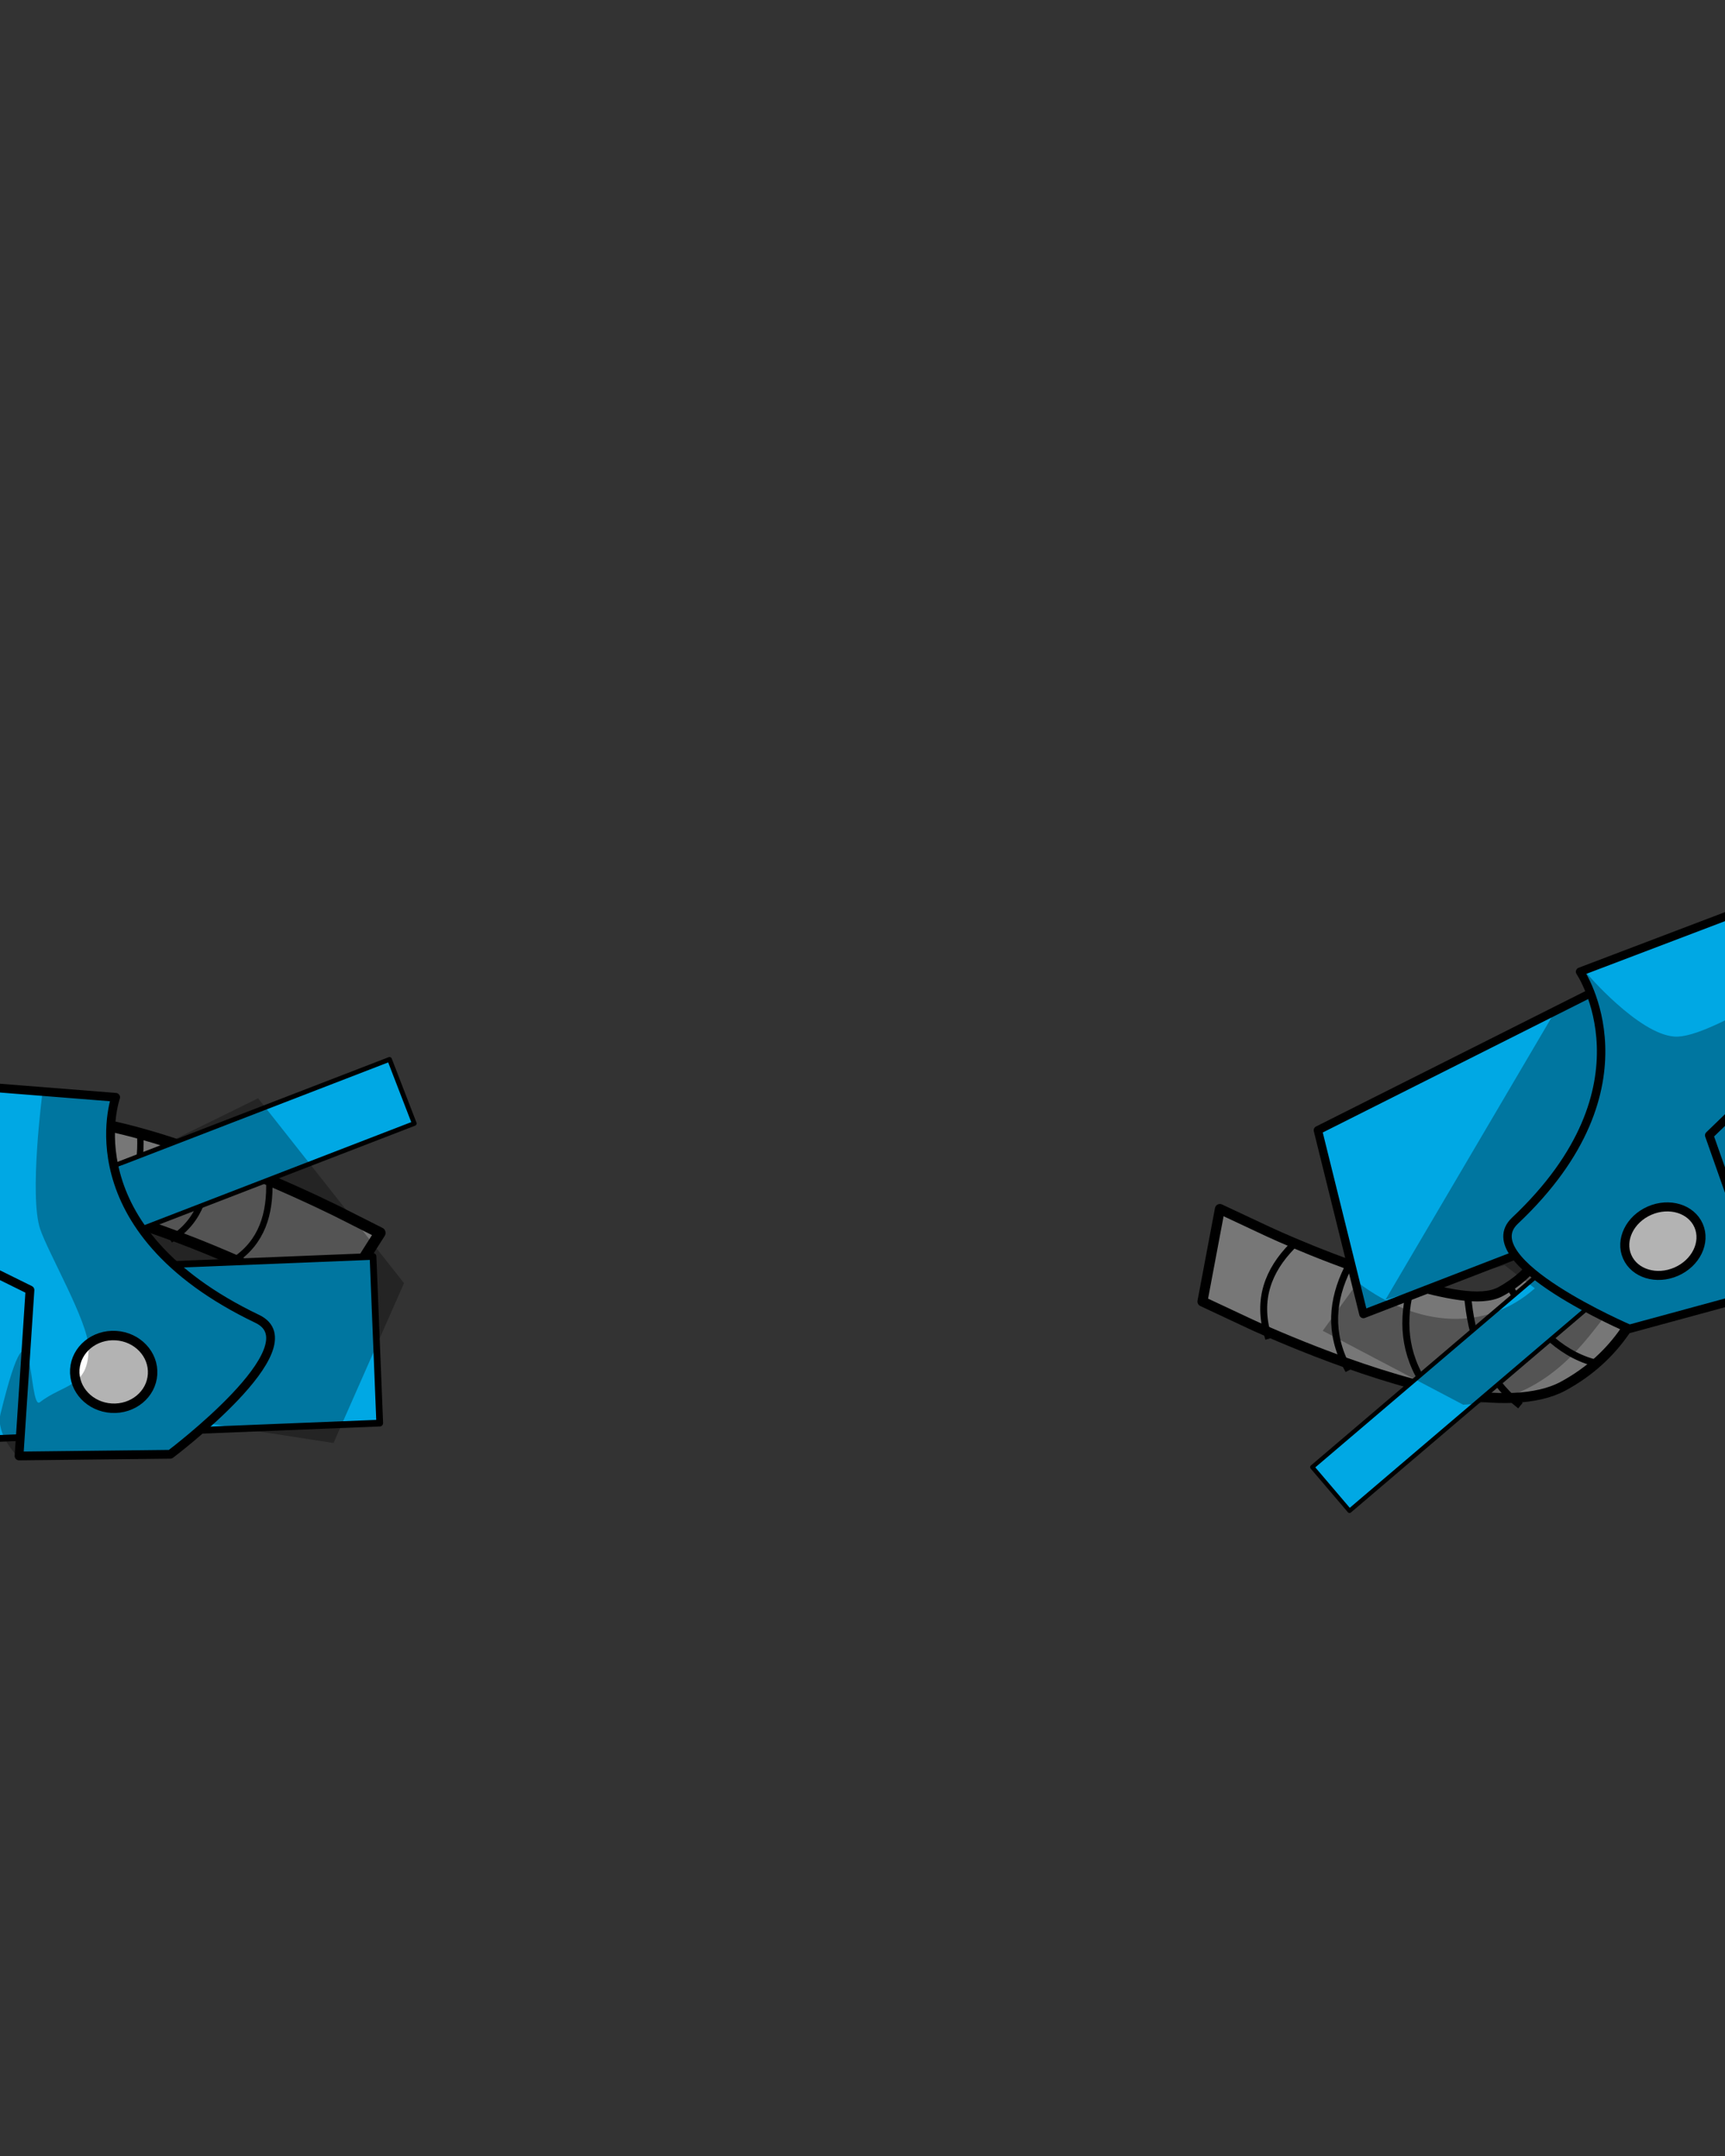 <svg width="2160" height="2700" viewBox="0 0 2160 2700" fill="none" xmlns="http://www.w3.org/2000/svg">
<rect x="0" y="0" width="2160" height="2700" fill="#333333" stroke="none"/>
<g clip-path="url(#clip0_593_3740)">
<path fill-rule="evenodd" clip-rule="evenodd" d="M1566.35 1658.35L1505.67 1629.9L1527.5 1514.03L1588.19 1542.49C1588.19 1542.49 1675.19 1583.3 1761.51 1606.9C1807.43 1619.46 1854.13 1630.95 1878.82 1617.59C1963.21 1571.95 1956.39 1474.21 1956.39 1474.21L1950.92 1410.82L2073.76 1435.17L2079.23 1498.56C2079.23 1498.56 2094.91 1661.48 1957.22 1735.96C1924.67 1753.56 1872.35 1754.82 1813.69 1743.42C1701.96 1721.7 1566.35 1658.35 1566.35 1658.35Z" fill="#777777" stroke="black" stroke-width="12.498" stroke-miterlimit="2" stroke-linejoin="round"/>
<path d="M1587.43 1672.4C1574.15 1627.28 1587.95 1591.29 1617.73 1560.69" stroke="black" stroke-width="8.669" stroke-miterlimit="1.5" stroke-linecap="square" stroke-linejoin="round"/>
<path d="M1686.74 1712.35C1664 1668.92 1667.87 1627.91 1687.45 1588.33" stroke="black" stroke-width="8.735" stroke-miterlimit="1.5" stroke-linecap="square" stroke-linejoin="round"/>
<path d="M1785.45 1736.35C1757.48 1695.26 1755.04 1652.32 1767.67 1608.3" stroke="black" stroke-width="8.787" stroke-miterlimit="1.5" stroke-linecap="square" stroke-linejoin="round"/>
<path d="M1900.42 1757.5C1862.29 1726.24 1844.49 1682.8 1838.7 1632.15" stroke="black" stroke-width="8.83" stroke-miterlimit="1.5" stroke-linecap="square" stroke-linejoin="round"/>
<path d="M1994.93 1706.19C1951.8 1694.07 1918.1 1659.09 1889.96 1610.6" stroke="black" stroke-width="8.687" stroke-miterlimit="1.5" stroke-linecap="square" stroke-linejoin="round"/>
<path d="M2045.53 1657.42C2003.51 1655.1 1965.13 1626.79 1928.9 1583.14" stroke="black" stroke-width="8.66" stroke-miterlimit="1.5" stroke-linecap="square" stroke-linejoin="round"/>
<path d="M2069.77 1601.75C2029.69 1606.24 1989.17 1583.32 1948.39 1544.21" stroke="black" stroke-width="8.681" stroke-miterlimit="1.5" stroke-linecap="square" stroke-linejoin="round"/>
<path fill-rule="evenodd" clip-rule="evenodd" d="M49.899 1507.86C52.402 1519.19 58.49 1544.13 66.991 1561.33C102.028 1632.22 166.498 1708.59 166.498 1708.59L202.593 1751.48L106.52 1815.94L70.424 1773.05C70.424 1773.05 -30.465 1651.9 -61.17 1561.49C-82.726 1498.01 -68.112 1446.08 -24.732 1420.36C11.682 1398.77 74.452 1395.81 144.852 1411.77C268.957 1439.9 423.509 1517.56 423.509 1517.56L475.815 1543.97L416.67 1637.38L364.365 1610.97C364.365 1610.97 226.334 1540.94 115.29 1515.78C95.194 1511.22 76.194 1508.13 59.575 1507.99C56.14 1507.96 52.865 1507.76 49.899 1507.86Z" fill="#777777" stroke="black" stroke-width="13.956" stroke-miterlimit="2" stroke-linejoin="round"/>
<path d="M293.789 1578.13C327.465 1555.68 338.863 1520.55 337.106 1477.93" stroke="black" stroke-width="7.949" stroke-miterlimit="1.5" stroke-linecap="square" stroke-linejoin="round"/>
<path d="M216.39 1550.5C250.065 1528.05 261.464 1492.92 259.706 1450.3" stroke="black" stroke-width="7.949" stroke-miterlimit="1.5" stroke-linecap="square" stroke-linejoin="round"/>
<path d="M132.363 1523.33C166.039 1500.87 177.437 1465.74 175.68 1423.12" stroke="black" stroke-width="7.949" stroke-miterlimit="1.5" stroke-linecap="square" stroke-linejoin="round"/>
<path d="M70.054 1506.33C100.915 1480.86 108.137 1444.85 101.399 1402.64" stroke="black" stroke-width="7.95" stroke-miterlimit="1.5" stroke-linecap="square" stroke-linejoin="round"/>
<path d="M487.764 1326.68L-312.944 1635.85L-281.952 1716.12L518.756 1406.95L487.764 1326.68Z" fill="#00A8E4" stroke="black" stroke-width="5.895" stroke-miterlimit="1.5" stroke-linecap="square" stroke-linejoin="round"/>
<path d="M467.084 1573.46L-251.859 1602.41L-243.456 1811.12L475.486 1782.18L467.084 1573.46Z" fill="#00A8E4" stroke="black" stroke-width="8.41" stroke-miterlimit="1.5" stroke-linecap="square" stroke-linejoin="round"/>
<path fill-rule="evenodd" clip-rule="evenodd" d="M-107.228 1354.18L-107.331 1543.97L37.52 1615.53L23.848 1823.33L213.308 1821.22C213.308 1821.22 393.262 1685.73 322.207 1651.69C86.421 1538.71 144.814 1374.17 144.814 1374.17L-107.228 1354.18Z" fill="#00A8E4" stroke="black" stroke-width="10.978" stroke-miterlimit="1.5" stroke-linecap="square" stroke-linejoin="round"/>
<path d="M139.55 1763.5C112.657 1761.84 92.113 1740.15 93.662 1715.05C95.212 1689.95 118.268 1670.95 145.161 1672.61C172.054 1674.27 192.598 1695.96 191.049 1721.06C189.499 1746.16 166.442 1765.16 139.55 1763.5Z" fill="white" stroke="black" stroke-width="11.832" stroke-miterlimit="1.5" stroke-linecap="square" stroke-linejoin="round"/>
<path fill-rule="evenodd" clip-rule="evenodd" d="M52.977 1369.99C52.977 1369.99 36.343 1497.91 50.309 1539.22C60.536 1569.46 110.294 1655.33 110.843 1687.25C111.712 1737.89 79.496 1732.84 49.935 1756.06C34.884 1767.88 43.403 1595.71 0.637 1770.65C-5.73 1796.7 22.801 1824.87 22.801 1824.87L214.759 1816.24L262.404 1783.01L417.605 1807.12L505.895 1606.93L323.16 1375.43L141.993 1464.48L145.325 1379.53L52.977 1369.99Z" fill="black" fill-opacity="0.3"/>
<path fill-rule="evenodd" clip-rule="evenodd" d="M2311.43 1083.01L1650.22 1415.44L1707.24 1645.58L2453.75 1356.84L2311.43 1083.01Z" fill="#00A8E4" stroke="black" stroke-width="10.487" stroke-miterlimit="1.5" stroke-linecap="square" stroke-linejoin="round"/>
<path d="M2296.52 1280.65L1643.19 1837.32L1689.84 1892.07L2343.17 1335.41L2296.52 1280.65Z" fill="#00A8E4" stroke="black" stroke-width="5.39" stroke-miterlimit="1.5" stroke-linecap="square" stroke-linejoin="round"/>
<path fill-rule="evenodd" clip-rule="evenodd" d="M2197.21 1133.77L2249.41 1316.24L2140.23 1421.78L2209.44 1618.13L2040.36 1664.14C2040.36 1664.14 1843.11 1579.5 1896.96 1528.75C2075.64 1360.32 1978.54 1216.91 1978.54 1216.91L2197.21 1133.77Z" fill="#00A8E4" stroke="black" stroke-width="10.558" stroke-miterlimit="1.5" stroke-linecap="square" stroke-linejoin="round"/>
<path d="M2098.91 1592.54C2123.6 1581.76 2136.16 1555.92 2126.95 1534.82C2117.74 1513.71 2090.25 1505.34 2065.56 1516.11C2040.86 1526.89 2028.31 1552.73 2037.52 1573.84C2046.73 1594.94 2074.21 1603.32 2098.91 1592.54Z" fill="white" stroke="black" stroke-width="11.322" stroke-miterlimit="1.5" stroke-linecap="square" stroke-linejoin="round"/>
<path fill-rule="evenodd" clip-rule="evenodd" d="M2096.59 1298.12C2144.79 1301.62 2272.13 1201.8 2275.58 1239.48C2278.01 1266.01 2258.82 1594.02 2258.82 1594.02L2047 1664.51L2008.32 1649.94C1979.47 1686.83 1931.91 1754.84 1832.21 1759.14L1656.28 1666.55L1700.21 1606.03C1775.99 1663.19 1860.59 1667.74 1921.89 1613.4L1883.93 1584.39L1734.93 1627.54L1950.27 1261.49L1991.4 1249.59L1986.37 1218.45C1986.37 1218.45 2051.38 1294.83 2096.59 1298.12Z" fill="black" fill-opacity="0.3"/>
</g>
<defs>
<clipPath id="clip0_593_3740">
<rect width="2160" height="2700" fill="white"/>
</clipPath>
</defs>
</svg>
